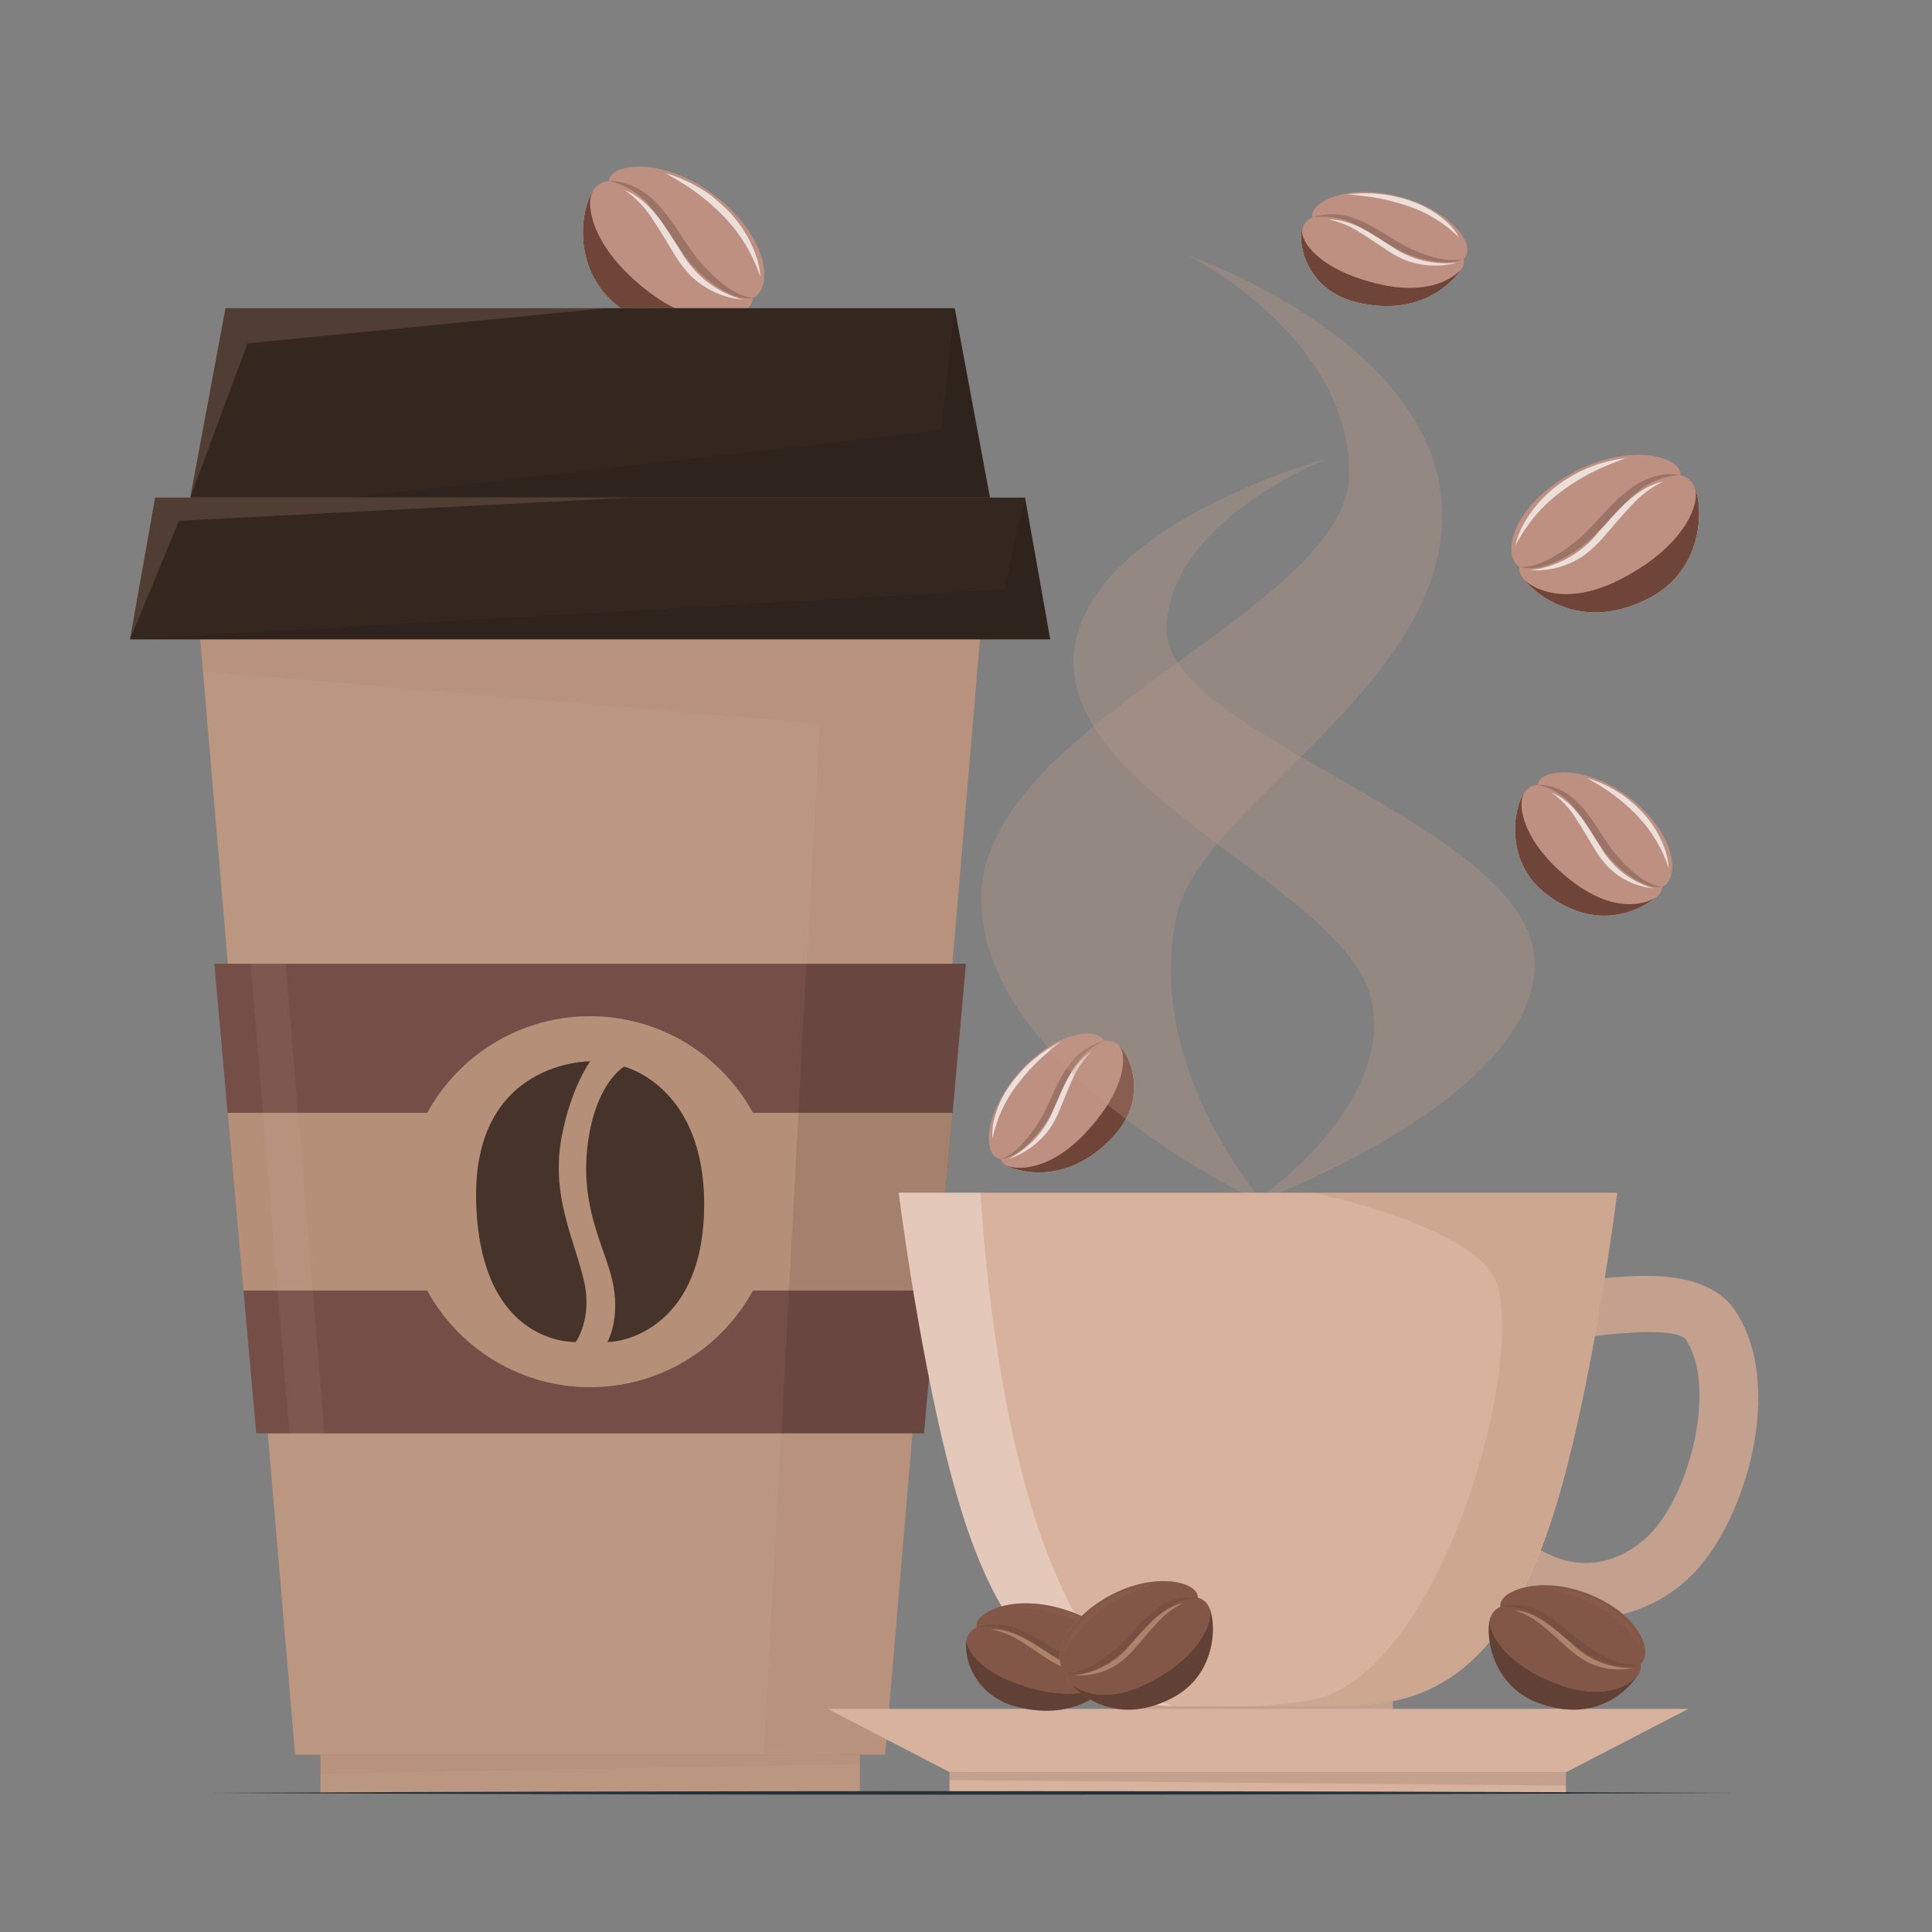 <svg width="500" height="500" viewBox="0 0 500 500" fill="none" xmlns="http://www.w3.org/2000/svg">
<rect x="0" y="0" width="500" height="500" fill="#808080" stroke="none"/>
<path d="M378.32 69.45C375.64 73.63 366.97 82.08 351.12 78.24C337.61 74.97 335.56 62.11 337.22 58.71L378.32 69.45Z" fill="#EBEBEB"/>
<path d="M378.32 69.45C375.64 73.63 366.97 82.08 351.12 78.24C337.61 74.97 335.56 62.11 337.22 58.71L378.32 69.45Z" fill="#6F4439"/>
<path d="M378.78 67C382.3 63.86 376.29 54.69 362.22 50.92C348.15 47.15 338.57 52.82 339.66 56.32C338.951 56.585 338.328 57.039 337.859 57.633C337.39 58.227 337.093 58.939 337 59.69C336.68 62.32 340.94 69.58 356.19 73.36C370.7 76.96 377.19 71.04 378.34 69.45C378.584 69.097 378.75 68.695 378.826 68.273C378.902 67.85 378.886 67.416 378.78 67Z" fill="#BE9081"/>
<path opacity="0.3" d="M378.78 67C375.26 67.85 371.78 66.85 368.56 65.8C366.969 65.232 365.416 64.564 363.91 63.8C359.38 61.45 355.54 58.22 350.45 56.48C346.983 55.175 343.173 55.104 339.66 56.28C343.103 55.752 346.626 56.235 349.8 57.67C354.48 59.67 358.33 62.99 362.98 65.19C364.598 65.917 366.27 66.519 367.98 66.99C371.36 67.84 375.38 68.51 378.75 66.99L378.78 67Z" fill="#4E3028"/>
<path opacity="0.7" d="M377.55 61.38C376.811 60.004 375.848 58.76 374.7 57.7C372.002 55.198 368.815 53.281 365.34 52.07L363.34 51.42L360.79 50.78C360.04 50.64 358.95 50.46 358.19 50.33C357.13 50.21 356.07 50.11 355.01 50.03H352.87C351.46 50.03 350.03 50.15 348.61 50.27C350.61 50.48 352.82 50.69 354.82 50.98C358.145 51.48 361.416 52.29 364.59 53.4C369.456 55.04 373.88 57.777 377.52 61.4L377.55 61.38Z" fill="white"/>
<path opacity="0.7" d="M376.71 68C370.802 68.631 364.866 67.1 360 63.69C355.26 60.69 350 56.74 343.69 56.77C346.577 57.343 349.33 58.459 351.8 60.06C354.26 61.54 356.57 63.21 359.02 64.8C360.58 65.874 362.258 66.766 364.02 67.46C368.118 68.931 372.565 69.133 376.78 68.04L376.71 68Z" fill="white"/>
<path d="M260.71 301.84C265.26 303.84 277.16 306.04 288.21 294.04C297.64 283.82 292.21 271.99 288.93 270.04L260.71 301.84Z" fill="#EBEBEB"/>
<path d="M260.71 301.84C265.26 303.84 277.16 306.04 288.21 294.04C297.64 283.82 292.21 271.99 288.93 270.04L260.71 301.84Z" fill="#6F4439"/>
<path d="M259 300C254.33 299.34 254.23 288.37 263.84 277.43C273.45 266.49 284.56 265.88 285.6 269.43C286.341 269.254 287.116 269.285 287.841 269.52C288.566 269.754 289.212 270.183 289.71 270.76C291.44 272.76 291.93 281.17 281.34 292.76C271.28 303.76 262.56 302.51 260.75 301.76C260.348 301.612 259.982 301.378 259.68 301.074C259.378 300.77 259.146 300.403 259 300Z" fill="#BE9081"/>
<path opacity="0.3" d="M259 300C262.4 298.75 264.75 296 266.83 293.32C267.844 291.979 268.772 290.577 269.61 289.12C272.07 284.65 273.48 279.82 276.74 275.55C278.895 272.537 282.025 270.361 285.6 269.39C282.443 270.864 279.782 273.223 277.94 276.18C275.16 280.44 273.8 285.34 271.15 289.75C270.206 291.262 269.142 292.697 267.97 294.04C265.63 296.63 262.66 299.42 258.97 300.04L259 300Z" fill="#4E3028"/>
<path opacity="0.7" d="M256.87 294.7C256.722 293.142 256.834 291.571 257.2 290.05C258.05 286.471 259.637 283.11 261.86 280.18L263.14 278.54C263.71 277.89 264.31 277.24 264.9 276.6C265.49 275.96 266.25 275.3 266.82 274.77C267.62 274.09 268.46 273.42 269.29 272.77L271.04 271.55C272.228 270.763 273.457 270.039 274.72 269.38C273.17 270.67 271.45 272.06 269.95 273.38C267.463 275.643 265.193 278.134 263.17 280.82C260.039 284.894 257.884 289.632 256.87 294.67V294.7Z" fill="white"/>
<path opacity="0.7" d="M261.27 299.77C266.55 296.999 270.644 292.404 272.79 286.84C275.06 281.71 277.23 275.52 282.52 272.03C280.43 274.107 278.757 276.565 277.59 279.27C276.37 281.87 275.38 284.54 274.23 287.27C273.532 289.033 272.637 290.71 271.56 292.27C268.969 295.77 265.383 298.408 261.27 299.84V299.77Z" fill="white"/>
<path d="M394.27 149.85C398.27 154.67 410.01 163.64 427.03 154.67C441.54 147.02 440.89 129.6 438.23 125.54L394.27 149.85Z" fill="#EBEBEB"/>
<path d="M394.27 149.85C398.27 154.67 410.01 163.64 427.03 154.67C441.54 147.02 440.89 129.6 438.23 125.54L394.27 149.85Z" fill="#6F4439"/>
<path d="M393.19 146.71C388.48 143.46 391.4 131.1 406.43 122.66C421.46 114.22 435.34 118.11 434.91 122.98C435.842 123.182 436.696 123.646 437.373 124.317C438.05 124.989 438.521 125.84 438.73 126.77C439.73 130.16 436.56 140.77 420.2 149.5C404.64 157.83 395.9 151.67 394.27 149.85C393.512 148.986 393.124 147.858 393.19 146.71Z" fill="#BE9081"/>
<path opacity="0.3" d="M393.19 146.71C397.36 146.96 401.08 144.78 404.45 142.6C406.13 141.467 407.734 140.225 409.25 138.88C413.83 134.67 417.43 129.47 422.77 125.88C426.25 123.49 430.77 122.1 434.91 122.95C430.824 123.134 426.912 124.659 423.78 127.29C418.95 131.07 415.37 136.39 410.62 140.44C408.972 141.79 407.212 142.997 405.36 144.05C401.73 146.05 397.36 147.89 393.19 146.68V146.71Z" fill="#4E3028"/>
<path opacity="0.7" d="M392.18 141.13C392.613 139.167 393.345 137.281 394.35 135.54C396.533 131.653 399.507 128.266 403.08 125.6L405.08 124.2C405.94 123.68 406.82 123.2 407.69 122.66C408.56 122.12 409.61 121.72 410.4 121.34C411.52 120.89 412.65 120.46 413.78 120.06L416.09 119.41C417.637 119.019 419.207 118.722 420.79 118.52C418.66 119.36 416.32 120.24 414.22 121.18C410.693 122.794 407.342 124.768 404.22 127.07C399.195 130.774 395.089 135.585 392.22 141.13H392.18Z" fill="white"/>
<path opacity="0.7" d="M395.76 147.59C399.254 147.217 402.639 146.153 405.718 144.458C408.796 142.764 411.506 140.473 413.69 137.72C418.35 132.59 423.37 126.11 430.53 124.58C427.33 126.104 424.47 128.257 422.12 130.91C419.69 133.47 417.46 136.24 415.07 138.91C413.592 140.675 411.915 142.263 410.07 143.64C405.903 146.56 400.853 147.945 395.78 147.56L395.76 147.59Z" fill="white"/>
<path d="M193.3 80C188.58 84.11 175.53 91 160.19 79.42C147.12 69.5 150.6 52.42 153.89 48.85L193.3 80Z" fill="#EBEBEB"/>
<path d="M193.3 80C188.58 84.11 175.53 91 160.19 79.42C147.12 69.5 150.6 52.42 153.89 48.85L193.3 80Z" fill="#6F4439"/>
<path d="M194.88 77.09C200.05 74.65 199.18 61.98 185.73 51.2C172.28 40.42 158 42 157.58 46.87C156.627 46.919 155.709 47.241 154.933 47.795C154.157 48.35 153.555 49.115 153.2 50C151.69 53.19 153.06 64.15 167.77 75.45C181.77 86.2 191.4 81.55 193.3 80.02C194.193 79.29 194.761 78.237 194.88 77.09Z" fill="#BE9081"/>
<path opacity="0.3" d="M194.88 77.09C190.72 76.65 187.41 73.89 184.44 71.2C182.965 69.804 181.582 68.314 180.3 66.74C176.48 61.84 173.77 56.12 169.08 51.74C166.03 48.81 161.85 46.74 157.58 46.86C161.585 47.722 165.194 49.88 167.85 53C172 57.52 174.67 63.35 178.7 68.12C180.103 69.723 181.642 71.202 183.3 72.54C186.56 75.06 190.58 77.63 194.88 77.12V77.09Z" fill="#4E3028"/>
<path opacity="0.7" d="M196.78 71.74C196.674 69.736 196.263 67.76 195.56 65.88C194.035 61.69 191.65 57.865 188.56 54.65L186.83 53C186.07 52.34 185.29 51.69 184.51 51C183.73 50.31 182.77 49.76 182.05 49.25C181.05 48.63 179.97 48.02 178.92 47.44L176.75 46.44C175.287 45.805 173.788 45.257 172.26 44.8C174.26 45.97 176.39 47.23 178.31 48.5C181.533 50.661 184.519 53.154 187.22 55.94C191.581 60.408 194.852 65.822 196.78 71.76V71.74Z" fill="white"/>
<path opacity="0.7" d="M192.19 77.54C188.803 76.6 185.638 74.996 182.877 72.82C180.117 70.645 177.816 67.943 176.11 64.87C172.35 59.06 168.46 51.87 161.64 49.17C164.558 51.187 167.032 53.781 168.91 56.79C170.91 59.71 172.63 62.79 174.56 65.86C175.733 67.844 177.136 69.684 178.74 71.34C182.372 74.899 187.125 77.09 192.19 77.54Z" fill="white"/>
<path d="M428.82 232C424.7 235.54 413.34 241.48 400.1 231.32C388.81 222.65 391.92 207.85 394.79 204.76L428.82 232Z" fill="#EBEBEB"/>
<path d="M428.82 232C424.7 235.54 413.34 241.48 400.1 231.32C388.81 222.65 391.92 207.85 394.79 204.76L428.82 232Z" fill="#6F4439"/>
<path d="M430.2 229.52C434.7 227.42 434.02 216.43 422.41 207.01C410.8 197.59 398.36 198.88 398.01 203.1C397.185 203.14 396.388 203.413 395.712 203.887C395.036 204.362 394.508 205.018 394.19 205.78C392.86 208.54 393.99 218.05 406.69 227.94C418.78 237.34 427.16 233.35 428.82 232.04C429.592 231.413 430.088 230.508 430.2 229.52Z" fill="#BE9081"/>
<path opacity="0.3" d="M430.2 229.52C426.6 229.11 423.74 226.7 421.2 224.35C419.936 223.126 418.747 221.827 417.64 220.46C414.35 216.19 412.03 211.21 407.99 207.39C406.689 206.053 405.136 204.986 403.422 204.25C401.708 203.514 399.865 203.123 398 203.1C401.466 203.857 404.584 205.738 406.87 208.45C410.45 212.39 412.74 217.45 416.2 221.62C417.419 223.02 418.758 224.311 420.2 225.48C423.02 227.69 426.49 229.94 430.2 229.48V229.52Z" fill="#4E3028"/>
<path opacity="0.7" d="M431.88 224.89C431.807 223.149 431.47 221.429 430.88 219.79C429.582 216.148 427.538 212.817 424.88 210.01L423.39 208.53C422.73 207.95 422.06 207.38 421.39 206.82C420.72 206.26 419.88 205.74 419.26 205.3C418.367 204.747 417.467 204.217 416.56 203.71L414.68 202.81C413.413 202.251 412.114 201.767 410.79 201.36C412.49 202.36 414.36 203.49 416.02 204.6C418.803 206.497 421.38 208.678 423.71 211.11C427.468 215.013 430.277 219.728 431.92 224.89H431.88Z" fill="white"/>
<path opacity="0.7" d="M427.87 229.89C424.94 229.055 422.205 227.647 419.824 225.746C417.443 223.846 415.464 221.492 414 218.82C410.76 213.75 407.43 207.47 401.53 205.11C404.043 206.882 406.173 209.144 407.79 211.76C409.5 214.31 410.99 217 412.64 219.66C413.652 221.387 414.86 222.991 416.24 224.44C419.373 227.548 423.486 229.474 427.88 229.89H427.87Z" fill="white"/>
<path opacity="0.3" d="M327.37 311.68C327.37 311.68 253.93 277.84 253.93 232.49C253.93 187.14 349.17 157.95 349.17 122.49C349.17 87.03 307.64 66.19 307.64 66.19C307.64 66.19 373.24 88.61 373.24 133.44C373.24 178.27 310.45 208.65 304.45 237.17C296.11 276.8 327.37 311.68 327.37 311.68Z" fill="#BE9B87"/>
<path opacity="0.3" d="M323.74 311.68C323.74 311.68 397.18 285.08 397.18 249.42C397.18 213.76 301.93 190.81 301.93 162.94C301.93 135.07 343.47 118.67 343.47 118.67C343.47 118.67 277.86 136.3 277.86 171.55C277.86 206.8 350 231 355.12 259.67C360.18 287.75 323.74 311.68 323.74 311.68Z" fill="#BE9B87"/>
<path d="M222.5 454.08H82.95V463.98H222.5V454.08Z" fill="#AE836B"/>
<path opacity="0.8" d="M222.5 454.08H82.95V463.98H222.5V454.08Z" fill="#BE9B87"/>
<path opacity="0.2" d="M222.5 454.08V456.55L82.95 459.03V454.08H222.5Z" fill="#AE836B"/>
<path d="M256.21 134.77L229.06 454.08H76.38L49.23 134.77H256.21Z" fill="#AE836B"/>
<path opacity="0.8" d="M256.21 134.77L229.06 454.08H76.38L49.23 134.77H256.21Z" fill="#BE9B87"/>
<path opacity="0.2" d="M52.54 173.73L51.84 165.46H253.6L229.06 454.08L197.68 453.82L212.19 187.27L52.54 173.73Z" fill="#AE836B"/>
<path d="M239.12 370.93H66.33L55.49 249.44H249.96L239.12 370.93Z" fill="#AE836B"/>
<path opacity="0.5" d="M239.12 370.93H66.33L55.49 249.44H249.96L239.12 370.93Z" fill="black"/>
<path opacity="0.4" d="M239.12 370.93H66.33L55.49 249.44H249.96L239.12 370.93Z" fill="#A36262"/>
<path d="M246.51 288L242.4 334H194.85C190.719 341.566 184.627 347.88 177.214 352.279C169.801 356.677 161.34 358.999 152.72 358.999C144.1 358.999 135.639 356.677 128.226 352.279C120.813 347.88 114.721 341.566 110.59 334H63L58.93 288H110.59C114.721 280.434 120.813 274.12 128.226 269.722C135.639 265.323 144.1 263.001 152.72 263.001C161.34 263.001 169.801 265.323 177.214 269.722C184.627 274.12 190.719 280.434 194.85 288H246.51Z" fill="#AE836B"/>
<g opacity="0.5">
<path d="M246.51 288L242.4 334H194.85C190.719 341.566 184.627 347.88 177.214 352.279C169.801 356.677 161.34 358.999 152.72 358.999C144.1 358.999 135.639 356.677 128.226 352.279C120.813 347.88 114.721 341.566 110.59 334H63L58.93 288H110.59C114.721 280.434 120.813 274.12 128.226 269.722C135.639 265.323 144.1 263.001 152.72 263.001C161.34 263.001 169.801 265.323 177.214 269.722C184.627 274.12 190.719 280.434 194.85 288H246.51Z" fill="#BE9B87"/>
</g>
<path d="M157.19 347.31C157.19 347.31 160.36 341.91 158.78 332.87C157.2 323.83 150.14 313.58 152.01 296.94C153.88 280.3 161.51 276.05 161.51 276.05C161.51 276.05 182.24 280.95 182.24 311.68C182.24 342.41 162.67 347.31 157.19 347.31Z" fill="#AE836B"/>
<path d="M149 347.31C149 347.31 153.39 341.31 151.14 331.52C148.68 320.82 142.4 309.39 145.4 293.97C147.89 281.18 152.75 274.67 152.75 274.67C152.75 274.67 122.25 274.33 123.23 310.99C124.23 348.51 149 347.31 149 347.31Z" fill="#AE836B"/>
<g opacity="0.6">
<path d="M157.19 347.31C157.19 347.31 160.36 341.91 158.78 332.87C157.2 323.83 150.14 313.58 152.01 296.94C153.88 280.3 161.51 276.05 161.51 276.05C161.51 276.05 182.24 280.95 182.24 311.68C182.24 342.41 162.67 347.31 157.19 347.31Z" fill="black"/>
<path d="M149 347.31C149 347.31 153.39 341.31 151.14 331.52C148.68 320.82 142.4 309.39 145.4 293.97C147.89 281.18 152.75 274.67 152.75 274.67C152.75 274.67 122.25 274.33 123.23 310.99C124.23 348.51 149 347.31 149 347.31Z" fill="black"/>
</g>
<path opacity="0.1" d="M74.91 370.93L64.86 249.44H73.97L83.98 370.93H74.91Z" fill="#CFAF9C"/>
<path opacity="0.1" d="M249.96 249.44H208.69L202.22 370.93H239.12" fill="black"/>
<path d="M271.8 165.46H33.64L40.15 128.78H265.29L271.8 165.46Z" fill="#AE836B"/>
<path opacity="0.7" d="M271.8 165.46H33.64L40.15 128.78H265.29L271.8 165.46Z" fill="black"/>
<path opacity="0.1" d="M33.64 165.46L259.85 152.5L265.29 128.78L271.8 165.46H33.64Z" fill="black"/>
<path opacity="0.2" d="M33.64 165.46L46.32 134.77L163.37 128.78H40.15L33.64 165.46Z" fill="#BE9B87"/>
<path d="M256.21 128.78H49.23L58.36 79.75H247.08L256.21 128.78Z" fill="#AE836B"/>
<path opacity="0.7" d="M256.21 128.78H49.23L58.36 79.75H247.08L256.21 128.78Z" fill="black"/>
<path opacity="0.1" d="M90.84 128.78L243.53 111.31L247.08 79.75L256.21 128.78H90.84Z" fill="black"/>
<path opacity="0.2" d="M49.23 128.78L64.05 88.86L156.78 79.75H58.36L49.23 128.78Z" fill="#BE9B87"/>
<path d="M360.48 439.98H290.62V446.84H360.48V439.98Z" fill="#D8B29D"/>
<path opacity="0.1" d="M290.62 439.98V442.64L360.48 444.51V439.98H290.62Z" fill="black"/>
<path d="M438.3 407.16C433.32 412.333 426.985 415.999 420.019 417.739C413.053 419.479 405.737 419.223 398.91 417C396.651 416.254 394.463 415.31 392.37 414.18C389.218 412.473 386.255 410.438 383.53 408.11L393.46 397.41C394.91 398.689 396.473 399.833 398.13 400.83C413.13 409.95 424.66 399.51 426.97 397.08C437.6 386.21 444.29 358.82 436.35 346.77C435.84 345.89 433.35 344.25 422.35 344.87C420.35 345.01 418.01 345.16 415.35 345.46C413.287 345.812 411.19 345.933 409.1 345.82L409.71 338.63L409.85 331.38C410.55 331.38 411.67 331.22 413.13 331.04C418.275 330.378 423.464 330.11 428.65 330.24C436.65 330.6 444.81 332.69 449.16 339.35C462.06 359 451.62 393.52 438.3 407.16Z" fill="#D8B29D"/>
<g opacity="0.1">
<path d="M438.3 407.16C433.32 412.333 426.985 415.999 420.019 417.739C413.053 419.479 405.737 419.223 398.91 417C396.651 416.254 394.463 415.31 392.37 414.18C389.218 412.473 386.255 410.438 383.53 408.11L393.46 397.41C394.91 398.689 396.473 399.833 398.13 400.83C413.13 409.95 424.66 399.51 426.97 397.08C437.6 386.21 444.29 358.82 436.35 346.77C435.84 345.89 433.35 344.25 422.35 344.87C420.35 345.01 418.01 345.16 415.35 345.46C413.287 345.812 411.19 345.933 409.1 345.82L409.71 338.63L409.85 331.38C410.55 331.38 411.67 331.22 413.13 331.04C418.275 330.378 423.464 330.11 428.65 330.24C436.65 330.6 444.81 332.69 449.16 339.35C462.06 359 451.62 393.52 438.3 407.16Z" fill="black"/>
</g>
<path d="M232.61 308.68C232.61 308.68 238.29 354.17 247.39 386.14C254.45 410.93 265.75 435.14 290.34 440.21C299.34 442.07 311.92 441.57 325.55 441.57C339.18 441.57 351.73 442.07 360.76 440.21C385.35 435.15 396.66 410.93 403.76 386.14C412.87 354.14 418.54 308.68 418.54 308.68H232.61Z" fill="#D8B29D"/>
<path opacity="0.3" d="M303.69 441.53C299.214 441.467 294.751 441.026 290.35 440.21C265.76 435.15 254.46 410.93 247.35 386.14C238.24 354.14 232.56 308.68 232.56 308.68H253.77C255.05 330.58 262.8 429.42 303.69 441.53Z" fill="white"/>
<path opacity="0.1" d="M339.82 439.91C335.5 440.78 325.55 441.57 325.55 441.57C339.18 441.57 351.72 442.07 360.76 440.21C385.35 435.15 396.66 410.63 403.76 385.84C412.86 353.84 418.54 308.68 418.54 308.68H339.8C339.8 308.68 383.75 317.62 387.69 333C394 357.69 371.5 433.48 339.82 439.91Z" fill="#734024"/>
<path d="M405.3 458.65H245.81L214.16 442.25H436.95L405.3 458.65Z" fill="#D8B29D"/>
<path d="M405.27 458.65H245.72V463.92H405.27V458.65Z" fill="#D8B29D"/>
<path opacity="0.1" d="M245.72 458.65V460.69L405.27 462.12V458.65H245.72Z" fill="black"/>
<path d="M289.11 433.56C286.59 437.48 278.44 445.43 263.53 441.82C250.83 438.75 248.9 426.66 250.46 423.46L289.11 433.56Z" fill="#AE836B"/>
<path opacity="0.8" d="M289.11 433.56C286.59 437.48 278.44 445.43 263.53 441.82C250.83 438.75 248.9 426.66 250.46 423.46L289.11 433.56Z" fill="#4E3028"/>
<path d="M289.53 431.24C292.85 428.24 287.19 419.66 273.97 416.11C260.75 412.56 251.74 417.91 252.76 421.19C252.087 421.439 251.496 421.868 251.051 422.431C250.607 422.993 250.326 423.668 250.24 424.38C249.94 426.86 253.94 433.67 268.24 437.23C281.88 440.61 288.02 435.05 289.07 433.56C289.316 433.233 289.486 432.854 289.565 432.453C289.645 432.051 289.633 431.636 289.53 431.24Z" fill="#AE836B"/>
<g opacity="0.7">
<path d="M289.53 431.24C292.85 428.24 287.19 419.66 273.97 416.11C260.75 412.56 251.74 417.91 252.76 421.19C252.087 421.439 251.496 421.868 251.051 422.431C250.607 422.993 250.326 423.668 250.24 424.38C249.94 426.86 253.94 433.67 268.24 437.23C281.88 440.61 288.02 435.05 289.07 433.56C289.316 433.233 289.486 432.854 289.565 432.453C289.645 432.051 289.633 431.636 289.53 431.24Z" fill="#6F4439"/>
</g>
<path opacity="0.3" d="M289.53 431.24C286.22 432.03 282.94 431.09 279.93 430.1C278.436 429.582 276.977 428.971 275.56 428.27C271.3 426.06 267.68 423.02 262.91 421.38C259.649 420.153 256.065 420.086 252.76 421.19C255.996 420.695 259.307 421.15 262.29 422.5C266.69 424.38 270.29 427.5 274.69 429.57C276.216 430.258 277.794 430.823 279.41 431.26C282.59 432.06 286.41 432.69 289.53 431.26V431.24Z" fill="#614035"/>
<path opacity="0.1" d="M288.38 426C287.689 424.703 286.782 423.533 285.7 422.54C283.165 420.185 280.168 418.384 276.9 417.25L275.05 416.64C274.26 416.43 273.45 416.23 272.65 416.04C271.85 415.85 270.92 415.73 270.2 415.61C269.2 415.5 268.2 415.41 267.2 415.33H265.2C263.87 415.33 262.52 415.44 261.2 415.55C263.09 415.75 265.2 415.95 267.04 416.22C270.167 416.696 273.243 417.459 276.23 418.5C280.8 420.039 284.956 422.604 288.38 426Z" fill="#AE836B"/>
<path d="M287.59 432.23C282.017 432.831 276.416 431.377 271.84 428.14C267.38 425.31 262.45 421.6 256.5 421.63C259.216 422.169 261.804 423.218 264.13 424.72C266.44 426.12 268.61 427.72 270.91 429.19C272.371 430.194 273.941 431.029 275.59 431.68C279.444 433.066 283.626 433.258 287.59 432.23Z" fill="#AE836B"/>
<path d="M276.81 435.41C280.07 439.35 289.65 446.66 303.53 439.34C315.37 433.1 314.84 418.9 312.67 415.58L276.81 435.41Z" fill="#AE836B"/>
<path opacity="0.8" d="M276.81 435.41C280.07 439.35 289.65 446.66 303.53 439.34C315.37 433.1 314.84 418.9 312.67 415.58L276.81 435.41Z" fill="#4E3028"/>
<path d="M275.93 432.85C272.09 430.2 274.47 420.12 286.73 413.23C298.99 406.34 310.31 409.52 309.96 413.49C310.718 413.658 311.412 414.037 311.963 414.584C312.513 415.131 312.897 415.823 313.07 416.58C313.87 419.35 311.31 427.98 297.96 435.12C285.27 441.92 278.14 436.89 276.81 435.41C276.19 434.706 275.874 433.786 275.93 432.85Z" fill="#AE836B"/>
<g opacity="0.7">
<path d="M275.93 432.85C272.09 430.2 274.47 420.12 286.73 413.23C298.99 406.34 310.31 409.52 309.96 413.49C310.718 413.658 311.412 414.037 311.963 414.584C312.513 415.131 312.897 415.823 313.07 416.58C313.87 419.35 311.31 427.98 297.96 435.12C285.27 441.92 278.14 436.89 276.81 435.41C276.19 434.706 275.874 433.786 275.93 432.85Z" fill="#6F4439"/>
</g>
<path opacity="0.3" d="M275.93 432.85C279.33 433.05 282.36 431.27 285.12 429.5C286.486 428.584 287.792 427.582 289.03 426.5C292.76 423.07 295.7 418.82 300.03 415.93C302.881 413.849 306.442 412.985 309.93 413.53C306.6 413.681 303.412 414.925 300.86 417.07C296.91 420.16 293.99 424.5 290.12 427.8C288.776 428.9 287.341 429.884 285.83 430.74C282.83 432.34 279.29 433.88 275.9 432.89L275.93 432.85Z" fill="#614035"/>
<path opacity="0.1" d="M275.11 428.3C275.46 426.699 276.053 425.161 276.87 423.74C278.656 420.57 281.085 417.807 284 415.63L285.62 414.49C286.31 414.07 287.03 413.64 287.74 413.23C288.45 412.82 289.31 412.47 289.96 412.16C290.87 411.79 291.79 411.44 292.71 411.11L294.6 410.58C295.861 410.262 297.14 410.018 298.43 409.85C296.69 410.54 294.78 411.26 293.07 412.03C290.187 413.341 287.449 414.95 284.9 416.83C280.8 419.852 277.451 423.776 275.11 428.3Z" fill="#AE836B"/>
<path d="M278 433.57C280.85 433.264 283.61 432.394 286.121 431.01C288.631 429.626 290.84 427.757 292.62 425.51C296.43 421.34 300.52 416.04 306.36 414.8C303.747 416.037 301.413 417.792 299.5 419.96C297.5 422.05 295.7 424.31 293.75 426.51C292.538 427.951 291.162 429.247 289.65 430.37C286.253 432.751 282.137 433.882 278 433.57Z" fill="#AE836B"/>
<path d="M424 433.35C421.28 437.67 412.72 446.16 398 440.68C385.45 436.02 384.16 421.86 385.88 418.29L424 433.35Z" fill="#AE836B"/>
<path opacity="0.8" d="M424 433.35C421.28 437.67 412.72 446.16 398 440.68C385.45 436.02 384.16 421.86 385.88 418.29L424 433.35Z" fill="#4E3028"/>
<path d="M424.57 430.7C428.03 427.58 424.37 417.89 411.33 412.63C398.29 407.37 387.47 411.98 388.33 415.87C387.6 416.136 386.96 416.603 386.484 417.217C386.008 417.831 385.716 418.567 385.64 419.34C385.21 422.18 388.86 430.42 403.01 435.79C416.47 440.89 422.9 434.99 424.01 433.35C424.538 432.574 424.739 431.622 424.57 430.7Z" fill="#AE836B"/>
<g opacity="0.7">
<path d="M424.57 430.7C428.03 427.58 424.37 417.89 411.33 412.63C398.29 407.37 387.47 411.98 388.33 415.87C387.6 416.136 386.96 416.603 386.484 417.217C386.008 417.831 385.716 418.567 385.64 419.34C385.21 422.18 388.86 430.42 403.01 435.79C416.47 440.89 422.9 434.99 424.01 433.35C424.538 432.574 424.739 431.622 424.57 430.7Z" fill="#6F4439"/>
</g>
<path opacity="0.3" d="M424.57 430.7C421.22 431.34 417.98 429.96 415.03 428.55C413.55 427.811 412.121 426.976 410.75 426.05C406.61 423.12 403.15 419.29 398.46 416.98C395.364 415.283 391.72 414.884 388.33 415.87C391.656 415.595 394.98 416.421 397.79 418.22C402.09 420.77 405.55 424.7 409.79 427.48C411.262 428.402 412.811 429.195 414.42 429.85C417.57 431.05 421.31 432.11 424.55 430.7H424.57Z" fill="#614035"/>
<path opacity="0.1" d="M424.8 426.08C424.238 424.541 423.45 423.095 422.46 421.79C420.287 418.871 417.524 416.441 414.35 414.66L412.6 413.74C411.85 413.4 411.09 413.08 410.33 412.74C409.57 412.4 408.68 412.19 408 411.96C407.05 411.71 406.09 411.49 405.13 411.28L403.19 410.99C401.899 410.839 400.6 410.762 399.3 410.76C401.11 411.22 403.1 411.69 404.89 412.23C407.919 413.162 410.841 414.409 413.61 415.95C418.067 418.416 421.895 421.876 424.8 426.06V426.08Z" fill="#AE836B"/>
<path d="M422.58 431.68C419.707 431.749 416.849 431.244 414.174 430.195C411.499 429.146 409.06 427.574 407 425.57C402.69 421.92 397.95 417.19 392 416.71C394.75 417.607 397.29 419.049 399.47 420.95C401.7 422.77 403.79 424.78 406.01 426.71C407.396 427.981 408.927 429.085 410.57 430C414.254 431.936 418.496 432.529 422.57 431.68H422.58Z" fill="#AE836B"/>
<path d="M51.68 464C178.74 463.39 321.26 463.39 448.32 464C321.26 464.62 178.74 464.62 51.68 464Z" fill="#263238"/>
</svg>
